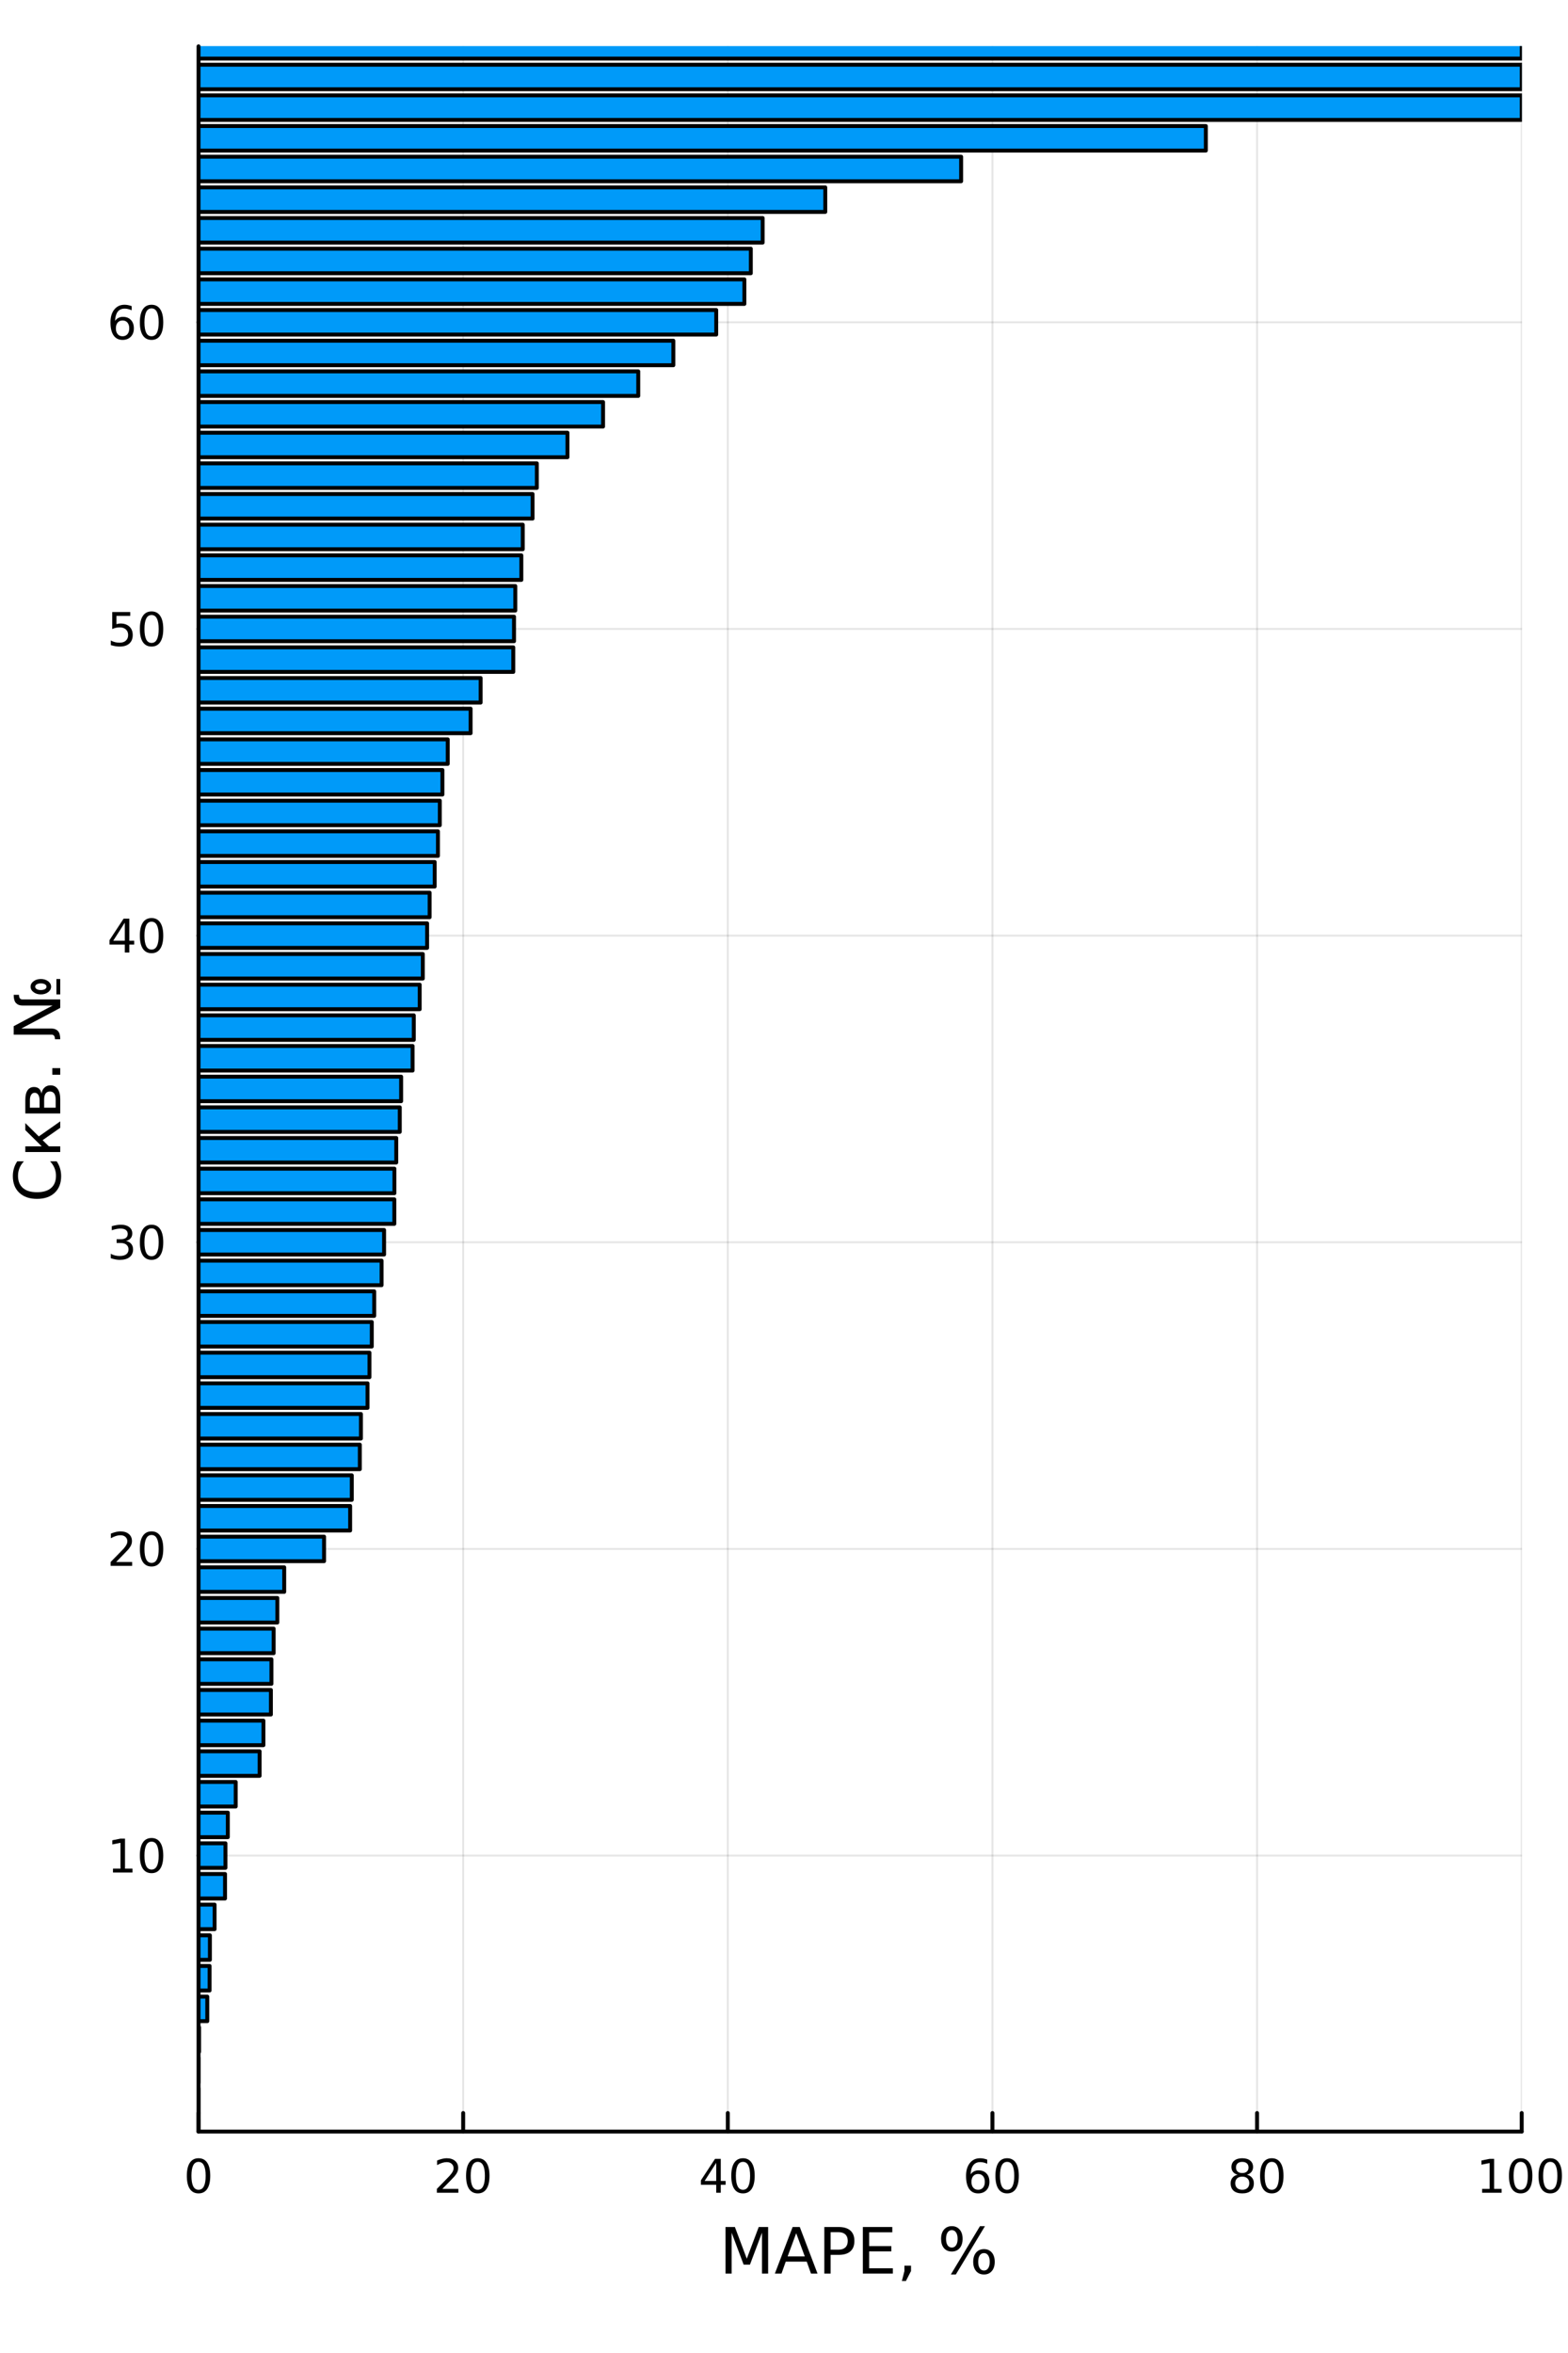 <?xml version="1.0" encoding="utf-8"?>
<svg xmlns="http://www.w3.org/2000/svg" xmlns:xlink="http://www.w3.org/1999/xlink" width="400" height="600" viewBox="0 0 1600 2400">
<rect x="0" y="0" width="1600" height="2400" fill="#333333" stroke="none"/>
<defs>
  <clipPath id="clip490">
    <rect x="0" y="0" width="1600" height="2400"/>
  </clipPath>
</defs>
<path clip-path="url(#clip490)" d="M0 2400 L1600 2400 L1600 0 L0 0  Z" fill="#ffffff" fill-rule="evenodd" fill-opacity="1"/>
<defs>
  <clipPath id="clip491">
    <rect x="480" y="240" width="1600" height="1681"/>
  </clipPath>
</defs>
<path clip-path="url(#clip490)" d="M202.594 2174.14 L1552.76 2174.14 L1552.76 47.244 L202.594 47.244  Z" fill="#ffffff" fill-rule="evenodd" fill-opacity="1"/>
<defs>
  <clipPath id="clip492">
    <rect x="202" y="47" width="1351" height="2128"/>
  </clipPath>
</defs>
<polyline clip-path="url(#clip492)" style="stroke:#000000; stroke-linecap:round; stroke-linejoin:round; stroke-width:2; stroke-opacity:0.1; fill:none" points="202.594,2174.14 202.594,47.244 "/>
<polyline clip-path="url(#clip492)" style="stroke:#000000; stroke-linecap:round; stroke-linejoin:round; stroke-width:2; stroke-opacity:0.1; fill:none" points="472.626,2174.14 472.626,47.244 "/>
<polyline clip-path="url(#clip492)" style="stroke:#000000; stroke-linecap:round; stroke-linejoin:round; stroke-width:2; stroke-opacity:0.1; fill:none" points="742.659,2174.14 742.659,47.244 "/>
<polyline clip-path="url(#clip492)" style="stroke:#000000; stroke-linecap:round; stroke-linejoin:round; stroke-width:2; stroke-opacity:0.1; fill:none" points="1012.69,2174.14 1012.69,47.244 "/>
<polyline clip-path="url(#clip492)" style="stroke:#000000; stroke-linecap:round; stroke-linejoin:round; stroke-width:2; stroke-opacity:0.1; fill:none" points="1282.72,2174.14 1282.72,47.244 "/>
<polyline clip-path="url(#clip492)" style="stroke:#000000; stroke-linecap:round; stroke-linejoin:round; stroke-width:2; stroke-opacity:0.1; fill:none" points="1552.76,2174.14 1552.76,47.244 "/>
<polyline clip-path="url(#clip490)" style="stroke:#000000; stroke-linecap:round; stroke-linejoin:round; stroke-width:4; stroke-opacity:1; fill:none" points="202.594,2174.14 1552.76,2174.14 "/>
<polyline clip-path="url(#clip490)" style="stroke:#000000; stroke-linecap:round; stroke-linejoin:round; stroke-width:4; stroke-opacity:1; fill:none" points="202.594,2174.14 202.594,2155.24 "/>
<polyline clip-path="url(#clip490)" style="stroke:#000000; stroke-linecap:round; stroke-linejoin:round; stroke-width:4; stroke-opacity:1; fill:none" points="472.626,2174.14 472.626,2155.24 "/>
<polyline clip-path="url(#clip490)" style="stroke:#000000; stroke-linecap:round; stroke-linejoin:round; stroke-width:4; stroke-opacity:1; fill:none" points="742.659,2174.14 742.659,2155.24 "/>
<polyline clip-path="url(#clip490)" style="stroke:#000000; stroke-linecap:round; stroke-linejoin:round; stroke-width:4; stroke-opacity:1; fill:none" points="1012.69,2174.14 1012.69,2155.24 "/>
<polyline clip-path="url(#clip490)" style="stroke:#000000; stroke-linecap:round; stroke-linejoin:round; stroke-width:4; stroke-opacity:1; fill:none" points="1282.72,2174.14 1282.72,2155.24 "/>
<polyline clip-path="url(#clip490)" style="stroke:#000000; stroke-linecap:round; stroke-linejoin:round; stroke-width:4; stroke-opacity:1; fill:none" points="1552.76,2174.14 1552.76,2155.24 "/>
<path clip-path="url(#clip490)" d="M202.594 2205.06 Q198.983 2205.06 197.154 2208.62 Q195.349 2212.16 195.349 2219.29 Q195.349 2226.4 197.154 2229.97 Q198.983 2233.51 202.594 2233.51 Q206.228 2233.51 208.034 2229.97 Q209.863 2226.4 209.863 2219.29 Q209.863 2212.16 208.034 2208.62 Q206.228 2205.06 202.594 2205.06 M202.594 2201.35 Q208.404 2201.35 211.46 2205.96 Q214.538 2210.54 214.538 2219.29 Q214.538 2228.02 211.46 2232.63 Q208.404 2237.21 202.594 2237.21 Q196.784 2237.21 193.705 2232.63 Q190.65 2228.02 190.65 2219.29 Q190.65 2210.54 193.705 2205.96 Q196.784 2201.35 202.594 2201.35 Z" fill="#000000" fill-rule="nonzero" fill-opacity="1" /><path clip-path="url(#clip490)" d="M451.4 2232.6 L467.719 2232.6 L467.719 2236.54 L445.775 2236.54 L445.775 2232.6 Q448.437 2229.85 453.02 2225.22 Q457.626 2220.57 458.807 2219.23 Q461.052 2216.7 461.932 2214.97 Q462.835 2213.21 462.835 2211.52 Q462.835 2208.76 460.89 2207.03 Q458.969 2205.29 455.867 2205.29 Q453.668 2205.29 451.214 2206.05 Q448.784 2206.82 446.006 2208.37 L446.006 2203.65 Q448.83 2202.51 451.284 2201.93 Q453.738 2201.35 455.775 2201.35 Q461.145 2201.35 464.339 2204.04 Q467.534 2206.73 467.534 2211.22 Q467.534 2213.35 466.724 2215.27 Q465.937 2217.16 463.83 2219.76 Q463.251 2220.43 460.15 2223.65 Q457.048 2226.84 451.4 2232.6 Z" fill="#000000" fill-rule="nonzero" fill-opacity="1" /><path clip-path="url(#clip490)" d="M487.534 2205.06 Q483.923 2205.06 482.094 2208.62 Q480.288 2212.16 480.288 2219.29 Q480.288 2226.4 482.094 2229.97 Q483.923 2233.51 487.534 2233.51 Q491.168 2233.51 492.974 2229.97 Q494.802 2226.4 494.802 2219.29 Q494.802 2212.16 492.974 2208.62 Q491.168 2205.06 487.534 2205.06 M487.534 2201.35 Q493.344 2201.35 496.399 2205.96 Q499.478 2210.54 499.478 2219.29 Q499.478 2228.02 496.399 2232.63 Q493.344 2237.21 487.534 2237.21 Q481.724 2237.21 478.645 2232.63 Q475.589 2228.02 475.589 2219.29 Q475.589 2210.54 478.645 2205.96 Q481.724 2201.35 487.534 2201.35 Z" fill="#000000" fill-rule="nonzero" fill-opacity="1" /><path clip-path="url(#clip490)" d="M730.83 2206.05 L719.025 2224.5 L730.83 2224.5 L730.83 2206.05 M729.603 2201.98 L735.483 2201.98 L735.483 2224.5 L740.413 2224.5 L740.413 2228.39 L735.483 2228.39 L735.483 2236.54 L730.83 2236.54 L730.83 2228.39 L715.228 2228.39 L715.228 2223.88 L729.603 2201.98 Z" fill="#000000" fill-rule="nonzero" fill-opacity="1" /><path clip-path="url(#clip490)" d="M758.145 2205.06 Q754.534 2205.06 752.705 2208.62 Q750.899 2212.16 750.899 2219.29 Q750.899 2226.4 752.705 2229.97 Q754.534 2233.51 758.145 2233.51 Q761.779 2233.51 763.585 2229.97 Q765.413 2226.4 765.413 2219.29 Q765.413 2212.16 763.585 2208.62 Q761.779 2205.06 758.145 2205.06 M758.145 2201.35 Q763.955 2201.35 767.011 2205.96 Q770.089 2210.54 770.089 2219.29 Q770.089 2228.02 767.011 2232.63 Q763.955 2237.21 758.145 2237.21 Q752.335 2237.21 749.256 2232.63 Q746.2 2228.02 746.2 2219.29 Q746.2 2210.54 749.256 2205.96 Q752.335 2201.35 758.145 2201.35 Z" fill="#000000" fill-rule="nonzero" fill-opacity="1" /><path clip-path="url(#clip490)" d="M998.096 2217.4 Q994.948 2217.4 993.096 2219.55 Q991.268 2221.7 991.268 2225.45 Q991.268 2229.18 993.096 2231.35 Q994.948 2233.51 998.096 2233.51 Q1001.24 2233.51 1003.07 2231.35 Q1004.92 2229.18 1004.92 2225.45 Q1004.92 2221.7 1003.07 2219.55 Q1001.24 2217.4 998.096 2217.4 M1007.38 2202.74 L1007.38 2207 Q1005.62 2206.17 1003.81 2205.73 Q1002.03 2205.29 1000.27 2205.29 Q995.643 2205.29 993.189 2208.41 Q990.758 2211.54 990.411 2217.86 Q991.777 2215.85 993.837 2214.78 Q995.897 2213.69 998.374 2213.69 Q1003.58 2213.69 1006.59 2216.86 Q1009.62 2220.01 1009.62 2225.45 Q1009.62 2230.78 1006.48 2233.99 Q1003.33 2237.21 998.096 2237.21 Q992.101 2237.21 988.93 2232.63 Q985.758 2228.02 985.758 2219.29 Q985.758 2211.1 989.647 2206.24 Q993.536 2201.35 1000.09 2201.35 Q1001.85 2201.35 1003.63 2201.7 Q1005.43 2202.05 1007.38 2202.74 Z" fill="#000000" fill-rule="nonzero" fill-opacity="1" /><path clip-path="url(#clip490)" d="M1027.68 2205.06 Q1024.07 2205.06 1022.24 2208.62 Q1020.43 2212.16 1020.43 2219.29 Q1020.43 2226.4 1022.24 2229.97 Q1024.07 2233.51 1027.68 2233.51 Q1031.31 2233.51 1033.12 2229.97 Q1034.95 2226.4 1034.95 2219.29 Q1034.95 2212.16 1033.12 2208.62 Q1031.31 2205.06 1027.68 2205.06 M1027.68 2201.35 Q1033.49 2201.35 1036.55 2205.96 Q1039.62 2210.54 1039.62 2219.29 Q1039.62 2228.02 1036.55 2232.63 Q1033.49 2237.21 1027.68 2237.21 Q1021.87 2237.21 1018.79 2232.63 Q1015.74 2228.02 1015.74 2219.29 Q1015.74 2210.54 1018.79 2205.96 Q1021.87 2201.35 1027.68 2201.35 Z" fill="#000000" fill-rule="nonzero" fill-opacity="1" /><path clip-path="url(#clip490)" d="M1267.6 2220.13 Q1264.26 2220.13 1262.34 2221.91 Q1260.44 2223.69 1260.44 2226.82 Q1260.44 2229.94 1262.34 2231.73 Q1264.26 2233.51 1267.6 2233.51 Q1270.93 2233.51 1272.85 2231.73 Q1274.77 2229.92 1274.77 2226.82 Q1274.77 2223.69 1272.85 2221.91 Q1270.95 2220.13 1267.6 2220.13 M1262.92 2218.14 Q1259.91 2217.4 1258.22 2215.34 Q1256.55 2213.28 1256.55 2210.31 Q1256.55 2206.17 1259.49 2203.76 Q1262.46 2201.35 1267.6 2201.35 Q1272.76 2201.35 1275.7 2203.76 Q1278.64 2206.17 1278.64 2210.31 Q1278.64 2213.28 1276.95 2215.34 Q1275.28 2217.4 1272.3 2218.14 Q1275.67 2218.92 1277.55 2221.22 Q1279.45 2223.51 1279.45 2226.82 Q1279.45 2231.84 1276.37 2234.53 Q1273.31 2237.21 1267.6 2237.21 Q1261.88 2237.21 1258.8 2234.53 Q1255.74 2231.84 1255.74 2226.82 Q1255.74 2223.51 1257.64 2221.22 Q1259.54 2218.92 1262.92 2218.14 M1261.21 2210.75 Q1261.21 2213.44 1262.87 2214.94 Q1264.56 2216.45 1267.6 2216.45 Q1270.61 2216.45 1272.3 2214.94 Q1274.01 2213.44 1274.01 2210.75 Q1274.01 2208.07 1272.3 2206.56 Q1270.61 2205.06 1267.6 2205.06 Q1264.56 2205.06 1262.87 2206.56 Q1261.21 2208.07 1261.21 2210.75 Z" fill="#000000" fill-rule="nonzero" fill-opacity="1" /><path clip-path="url(#clip490)" d="M1297.76 2205.06 Q1294.15 2205.06 1292.32 2208.62 Q1290.51 2212.16 1290.51 2219.29 Q1290.51 2226.4 1292.32 2229.97 Q1294.15 2233.51 1297.76 2233.51 Q1301.39 2233.51 1303.2 2229.97 Q1305.03 2226.4 1305.03 2219.29 Q1305.03 2212.16 1303.2 2208.62 Q1301.39 2205.06 1297.76 2205.06 M1297.76 2201.35 Q1303.57 2201.35 1306.62 2205.96 Q1309.7 2210.54 1309.7 2219.29 Q1309.7 2228.02 1306.62 2232.63 Q1303.57 2237.21 1297.76 2237.21 Q1291.95 2237.21 1288.87 2232.63 Q1285.81 2228.02 1285.81 2219.29 Q1285.81 2210.54 1288.87 2205.96 Q1291.95 2201.35 1297.76 2201.35 Z" fill="#000000" fill-rule="nonzero" fill-opacity="1" /><path clip-path="url(#clip490)" d="M1512.36 2232.6 L1520 2232.6 L1520 2206.24 L1511.69 2207.91 L1511.69 2203.65 L1519.96 2201.98 L1524.63 2201.98 L1524.63 2232.6 L1532.27 2232.6 L1532.27 2236.54 L1512.36 2236.54 L1512.36 2232.6 Z" fill="#000000" fill-rule="nonzero" fill-opacity="1" /><path clip-path="url(#clip490)" d="M1551.71 2205.06 Q1548.1 2205.06 1546.27 2208.62 Q1544.47 2212.16 1544.47 2219.29 Q1544.47 2226.4 1546.27 2229.97 Q1548.1 2233.51 1551.71 2233.51 Q1555.35 2233.51 1557.15 2229.97 Q1558.98 2226.4 1558.98 2219.29 Q1558.98 2212.16 1557.15 2208.62 Q1555.35 2205.06 1551.71 2205.06 M1551.71 2201.35 Q1557.52 2201.35 1560.58 2205.96 Q1563.66 2210.54 1563.66 2219.29 Q1563.66 2228.02 1560.58 2232.63 Q1557.52 2237.21 1551.71 2237.21 Q1545.9 2237.21 1542.83 2232.63 Q1539.77 2228.02 1539.77 2219.29 Q1539.77 2210.54 1542.83 2205.96 Q1545.9 2201.35 1551.71 2201.35 Z" fill="#000000" fill-rule="nonzero" fill-opacity="1" /><path clip-path="url(#clip490)" d="M1581.88 2205.06 Q1578.27 2205.06 1576.44 2208.62 Q1574.63 2212.16 1574.63 2219.29 Q1574.63 2226.4 1576.44 2229.97 Q1578.27 2233.51 1581.88 2233.51 Q1585.51 2233.51 1587.32 2229.97 Q1589.14 2226.4 1589.14 2219.29 Q1589.14 2212.16 1587.32 2208.62 Q1585.51 2205.06 1581.88 2205.06 M1581.88 2201.35 Q1587.69 2201.35 1590.74 2205.96 Q1593.82 2210.54 1593.82 2219.29 Q1593.82 2228.02 1590.74 2232.63 Q1587.69 2237.21 1581.88 2237.21 Q1576.07 2237.21 1572.99 2232.63 Q1569.93 2228.02 1569.93 2219.29 Q1569.93 2210.54 1572.99 2205.96 Q1576.07 2201.35 1581.88 2201.35 Z" fill="#000000" fill-rule="nonzero" fill-opacity="1" /><path clip-path="url(#clip490)" d="M740.319 2271.48 L749.899 2271.48 L762.026 2303.82 L774.216 2271.48 L783.797 2271.48 L783.797 2319 L777.526 2319 L777.526 2277.28 L765.273 2309.87 L758.811 2309.87 L746.557 2277.28 L746.557 2319 L740.319 2319 L740.319 2271.48 Z" fill="#000000" fill-rule="nonzero" fill-opacity="1" /><path clip-path="url(#clip490)" d="M812.442 2277.82 L803.721 2301.47 L821.195 2301.47 L812.442 2277.82 M808.814 2271.48 L816.103 2271.48 L834.213 2319 L827.529 2319 L823.2 2306.81 L801.78 2306.81 L797.451 2319 L790.672 2319 L808.814 2271.48 Z" fill="#000000" fill-rule="nonzero" fill-opacity="1" /><path clip-path="url(#clip490)" d="M847.581 2276.77 L847.581 2294.62 L855.666 2294.62 Q860.153 2294.62 862.604 2292.3 Q865.055 2289.98 865.055 2285.68 Q865.055 2281.41 862.604 2279.09 Q860.153 2276.77 855.666 2276.77 L847.581 2276.77 M841.152 2271.48 L855.666 2271.48 Q863.655 2271.48 867.729 2275.11 Q871.834 2278.71 871.834 2285.68 Q871.834 2292.71 867.729 2296.31 Q863.655 2299.91 855.666 2299.91 L847.581 2299.91 L847.581 2319 L841.152 2319 L841.152 2271.48 Z" fill="#000000" fill-rule="nonzero" fill-opacity="1" /><path clip-path="url(#clip490)" d="M880.46 2271.48 L910.506 2271.48 L910.506 2276.89 L886.889 2276.89 L886.889 2290.96 L909.519 2290.96 L909.519 2296.37 L886.889 2296.37 L886.889 2313.59 L911.079 2313.59 L911.079 2319 L880.46 2319 L880.46 2271.48 Z" fill="#000000" fill-rule="nonzero" fill-opacity="1" /><path clip-path="url(#clip490)" d="M922.887 2310.92 L929.603 2310.92 L929.603 2316.39 L924.383 2326.58 L920.277 2326.58 L922.887 2316.39 L922.887 2310.92 Z" fill="#000000" fill-rule="nonzero" fill-opacity="1" /><path clip-path="url(#clip490)" d="M1004.08 2298.09 Q1001.31 2298.09 999.721 2300.45 Q998.162 2302.8 998.162 2307 Q998.162 2311.14 999.721 2313.53 Q1001.31 2315.88 1004.08 2315.88 Q1006.79 2315.88 1008.35 2313.53 Q1009.94 2311.14 1009.94 2307 Q1009.94 2302.83 1008.35 2300.48 Q1006.79 2298.09 1004.08 2298.09 M1004.08 2294.05 Q1009.11 2294.05 1012.07 2297.55 Q1015.03 2301.05 1015.03 2307 Q1015.03 2312.96 1012.04 2316.46 Q1009.08 2319.93 1004.08 2319.93 Q998.989 2319.93 996.029 2316.46 Q993.069 2312.96 993.069 2307 Q993.069 2301.02 996.029 2297.55 Q999.021 2294.05 1004.08 2294.05 M971.235 2274.67 Q968.498 2274.67 966.906 2277.05 Q965.347 2279.41 965.347 2283.55 Q965.347 2287.75 966.906 2290.1 Q968.466 2292.46 971.235 2292.46 Q974.004 2292.46 975.564 2290.1 Q977.155 2287.75 977.155 2283.55 Q977.155 2279.44 975.564 2277.05 Q973.972 2274.67 971.235 2274.67 M999.976 2270.62 L1005.07 2270.62 L975.341 2319.93 L970.248 2319.93 L999.976 2270.62 M971.235 2270.62 Q976.264 2270.62 979.256 2274.13 Q982.248 2277.59 982.248 2283.55 Q982.248 2289.56 979.256 2293.03 Q976.296 2296.5 971.235 2296.5 Q966.174 2296.5 963.214 2293.03 Q960.286 2289.53 960.286 2283.55 Q960.286 2277.63 963.246 2274.13 Q966.206 2270.62 971.235 2270.62 Z" fill="#000000" fill-rule="nonzero" fill-opacity="1" /><polyline clip-path="url(#clip492)" style="stroke:#000000; stroke-linecap:round; stroke-linejoin:round; stroke-width:2; stroke-opacity:0.1; fill:none" points="202.594,1892.64 1552.76,1892.64 "/>
<polyline clip-path="url(#clip492)" style="stroke:#000000; stroke-linecap:round; stroke-linejoin:round; stroke-width:2; stroke-opacity:0.1; fill:none" points="202.594,1579.86 1552.76,1579.86 "/>
<polyline clip-path="url(#clip492)" style="stroke:#000000; stroke-linecap:round; stroke-linejoin:round; stroke-width:2; stroke-opacity:0.1; fill:none" points="202.594,1267.08 1552.76,1267.08 "/>
<polyline clip-path="url(#clip492)" style="stroke:#000000; stroke-linecap:round; stroke-linejoin:round; stroke-width:2; stroke-opacity:0.1; fill:none" points="202.594,954.303 1552.76,954.303 "/>
<polyline clip-path="url(#clip492)" style="stroke:#000000; stroke-linecap:round; stroke-linejoin:round; stroke-width:2; stroke-opacity:0.1; fill:none" points="202.594,641.524 1552.76,641.524 "/>
<polyline clip-path="url(#clip492)" style="stroke:#000000; stroke-linecap:round; stroke-linejoin:round; stroke-width:2; stroke-opacity:0.1; fill:none" points="202.594,328.745 1552.76,328.745 "/>
<polyline clip-path="url(#clip490)" style="stroke:#000000; stroke-linecap:round; stroke-linejoin:round; stroke-width:4; stroke-opacity:1; fill:none" points="202.594,2174.14 202.594,47.244 "/>
<polyline clip-path="url(#clip490)" style="stroke:#000000; stroke-linecap:round; stroke-linejoin:round; stroke-width:4; stroke-opacity:1; fill:none" points="202.594,1892.64 221.492,1892.64 "/>
<polyline clip-path="url(#clip490)" style="stroke:#000000; stroke-linecap:round; stroke-linejoin:round; stroke-width:4; stroke-opacity:1; fill:none" points="202.594,1579.86 221.492,1579.86 "/>
<polyline clip-path="url(#clip490)" style="stroke:#000000; stroke-linecap:round; stroke-linejoin:round; stroke-width:4; stroke-opacity:1; fill:none" points="202.594,1267.08 221.492,1267.08 "/>
<polyline clip-path="url(#clip490)" style="stroke:#000000; stroke-linecap:round; stroke-linejoin:round; stroke-width:4; stroke-opacity:1; fill:none" points="202.594,954.303 221.492,954.303 "/>
<polyline clip-path="url(#clip490)" style="stroke:#000000; stroke-linecap:round; stroke-linejoin:round; stroke-width:4; stroke-opacity:1; fill:none" points="202.594,641.524 221.492,641.524 "/>
<polyline clip-path="url(#clip490)" style="stroke:#000000; stroke-linecap:round; stroke-linejoin:round; stroke-width:4; stroke-opacity:1; fill:none" points="202.594,328.745 221.492,328.745 "/>
<path clip-path="url(#clip490)" d="M115.298 1905.98 L122.937 1905.98 L122.937 1879.62 L114.627 1881.28 L114.627 1877.03 L122.891 1875.36 L127.566 1875.36 L127.566 1905.98 L135.205 1905.98 L135.205 1909.92 L115.298 1909.92 L115.298 1905.98 Z" fill="#000000" fill-rule="nonzero" fill-opacity="1" /><path clip-path="url(#clip490)" d="M154.65 1878.44 Q151.039 1878.44 149.21 1882 Q147.404 1885.54 147.404 1892.67 Q147.404 1899.78 149.21 1903.34 Q151.039 1906.89 154.65 1906.89 Q158.284 1906.89 160.089 1903.34 Q161.918 1899.78 161.918 1892.67 Q161.918 1885.54 160.089 1882 Q158.284 1878.44 154.65 1878.44 M154.65 1874.73 Q160.46 1874.73 163.515 1879.34 Q166.594 1883.92 166.594 1892.67 Q166.594 1901.4 163.515 1906.01 Q160.46 1910.59 154.65 1910.59 Q148.84 1910.59 145.761 1906.01 Q142.705 1901.4 142.705 1892.67 Q142.705 1883.92 145.761 1879.34 Q148.84 1874.73 154.65 1874.73 Z" fill="#000000" fill-rule="nonzero" fill-opacity="1" /><path clip-path="url(#clip490)" d="M118.516 1593.2 L134.835 1593.2 L134.835 1597.14 L112.891 1597.14 L112.891 1593.2 Q115.553 1590.45 120.136 1585.82 Q124.742 1581.17 125.923 1579.83 Q128.168 1577.3 129.048 1575.57 Q129.951 1573.81 129.951 1572.12 Q129.951 1569.36 128.006 1567.63 Q126.085 1565.89 122.983 1565.89 Q120.784 1565.89 118.33 1566.65 Q115.9 1567.42 113.122 1568.97 L113.122 1564.25 Q115.946 1563.11 118.4 1562.53 Q120.854 1561.96 122.891 1561.96 Q128.261 1561.96 131.455 1564.64 Q134.65 1567.33 134.65 1571.82 Q134.65 1573.95 133.84 1575.87 Q133.053 1577.77 130.946 1580.36 Q130.367 1581.03 127.266 1584.25 Q124.164 1587.44 118.516 1593.2 Z" fill="#000000" fill-rule="nonzero" fill-opacity="1" /><path clip-path="url(#clip490)" d="M154.65 1565.66 Q151.039 1565.66 149.21 1569.22 Q147.404 1572.77 147.404 1579.89 Q147.404 1587 149.21 1590.57 Q151.039 1594.11 154.65 1594.11 Q158.284 1594.11 160.089 1590.57 Q161.918 1587 161.918 1579.89 Q161.918 1572.77 160.089 1569.22 Q158.284 1565.66 154.65 1565.66 M154.65 1561.96 Q160.46 1561.96 163.515 1566.56 Q166.594 1571.14 166.594 1579.89 Q166.594 1588.62 163.515 1593.23 Q160.46 1597.81 154.65 1597.81 Q148.84 1597.81 145.761 1593.23 Q142.705 1588.62 142.705 1579.89 Q142.705 1571.14 145.761 1566.56 Q148.84 1561.96 154.65 1561.96 Z" fill="#000000" fill-rule="nonzero" fill-opacity="1" /><path clip-path="url(#clip490)" d="M128.654 1265.73 Q132.011 1266.44 133.886 1268.71 Q135.784 1270.98 135.784 1274.32 Q135.784 1279.43 132.266 1282.23 Q128.747 1285.03 122.266 1285.03 Q120.09 1285.03 117.775 1284.59 Q115.483 1284.18 113.03 1283.32 L113.03 1278.81 Q114.974 1279.94 117.289 1280.52 Q119.604 1281.1 122.127 1281.1 Q126.525 1281.1 128.816 1279.36 Q131.131 1277.63 131.131 1274.32 Q131.131 1271.26 128.978 1269.55 Q126.849 1267.81 123.029 1267.81 L119.002 1267.81 L119.002 1263.97 L123.215 1263.97 Q126.664 1263.97 128.492 1262.6 Q130.321 1261.21 130.321 1258.62 Q130.321 1255.96 128.423 1254.55 Q126.548 1253.11 123.029 1253.11 Q121.108 1253.11 118.909 1253.53 Q116.71 1253.94 114.071 1254.82 L114.071 1250.66 Q116.733 1249.92 119.048 1249.55 Q121.386 1249.18 123.446 1249.18 Q128.77 1249.18 131.872 1251.61 Q134.974 1254.01 134.974 1258.13 Q134.974 1261.01 133.33 1263 Q131.687 1264.96 128.654 1265.73 Z" fill="#000000" fill-rule="nonzero" fill-opacity="1" /><path clip-path="url(#clip490)" d="M154.65 1252.88 Q151.039 1252.88 149.21 1256.44 Q147.404 1259.99 147.404 1267.12 Q147.404 1274.22 149.21 1277.79 Q151.039 1281.33 154.65 1281.33 Q158.284 1281.33 160.089 1277.79 Q161.918 1274.22 161.918 1267.12 Q161.918 1259.99 160.089 1256.44 Q158.284 1252.88 154.65 1252.88 M154.65 1249.18 Q160.46 1249.18 163.515 1253.78 Q166.594 1258.37 166.594 1267.12 Q166.594 1275.84 163.515 1280.45 Q160.46 1285.03 154.65 1285.03 Q148.84 1285.03 145.761 1280.45 Q142.705 1275.84 142.705 1267.12 Q142.705 1258.37 145.761 1253.78 Q148.84 1249.18 154.65 1249.18 Z" fill="#000000" fill-rule="nonzero" fill-opacity="1" /><path clip-path="url(#clip490)" d="M127.335 941.097 L115.529 959.546 L127.335 959.546 L127.335 941.097 M126.108 937.023 L131.988 937.023 L131.988 959.546 L136.918 959.546 L136.918 963.434 L131.988 963.434 L131.988 971.583 L127.335 971.583 L127.335 963.434 L111.733 963.434 L111.733 958.921 L126.108 937.023 Z" fill="#000000" fill-rule="nonzero" fill-opacity="1" /><path clip-path="url(#clip490)" d="M154.65 940.101 Q151.039 940.101 149.21 943.666 Q147.404 947.208 147.404 954.337 Q147.404 961.444 149.21 965.009 Q151.039 968.55 154.65 968.55 Q158.284 968.55 160.089 965.009 Q161.918 961.444 161.918 954.337 Q161.918 947.208 160.089 943.666 Q158.284 940.101 154.65 940.101 M154.65 936.398 Q160.46 936.398 163.515 941.004 Q166.594 945.587 166.594 954.337 Q166.594 963.064 163.515 967.671 Q160.46 972.254 154.65 972.254 Q148.84 972.254 145.761 967.671 Q142.705 963.064 142.705 954.337 Q142.705 945.587 145.761 941.004 Q148.84 936.398 154.65 936.398 Z" fill="#000000" fill-rule="nonzero" fill-opacity="1" /><path clip-path="url(#clip490)" d="M114.534 624.244 L132.891 624.244 L132.891 628.179 L118.817 628.179 L118.817 636.651 Q119.835 636.304 120.854 636.142 Q121.872 635.957 122.891 635.957 Q128.678 635.957 132.057 639.128 Q135.437 642.299 135.437 647.716 Q135.437 653.295 131.965 656.396 Q128.492 659.475 122.173 659.475 Q119.997 659.475 117.729 659.105 Q115.483 658.734 113.076 657.994 L113.076 653.295 Q115.159 654.429 117.381 654.984 Q119.604 655.54 122.08 655.54 Q126.085 655.54 128.423 653.433 Q130.761 651.327 130.761 647.716 Q130.761 644.105 128.423 641.998 Q126.085 639.892 122.08 639.892 Q120.205 639.892 118.33 640.309 Q116.479 640.725 114.534 641.605 L114.534 624.244 Z" fill="#000000" fill-rule="nonzero" fill-opacity="1" /><path clip-path="url(#clip490)" d="M154.65 627.322 Q151.039 627.322 149.21 630.887 Q147.404 634.429 147.404 641.559 Q147.404 648.665 149.21 652.23 Q151.039 655.771 154.65 655.771 Q158.284 655.771 160.089 652.23 Q161.918 648.665 161.918 641.559 Q161.918 634.429 160.089 630.887 Q158.284 627.322 154.65 627.322 M154.65 623.619 Q160.46 623.619 163.515 628.225 Q166.594 632.809 166.594 641.559 Q166.594 650.285 163.515 654.892 Q160.46 659.475 154.65 659.475 Q148.84 659.475 145.761 654.892 Q142.705 650.285 142.705 641.559 Q142.705 632.809 145.761 628.225 Q148.84 623.619 154.65 623.619 Z" fill="#000000" fill-rule="nonzero" fill-opacity="1" /><path clip-path="url(#clip490)" d="M125.066 326.882 Q121.918 326.882 120.067 329.034 Q118.238 331.187 118.238 334.937 Q118.238 338.664 120.067 340.84 Q121.918 342.993 125.066 342.993 Q128.215 342.993 130.043 340.84 Q131.895 338.664 131.895 334.937 Q131.895 331.187 130.043 329.034 Q128.215 326.882 125.066 326.882 M134.349 312.229 L134.349 316.488 Q132.59 315.655 130.784 315.215 Q129.002 314.775 127.242 314.775 Q122.613 314.775 120.159 317.9 Q117.729 321.025 117.381 327.345 Q118.747 325.331 120.807 324.266 Q122.867 323.178 125.344 323.178 Q130.553 323.178 133.562 326.349 Q136.594 329.497 136.594 334.937 Q136.594 340.261 133.446 343.479 Q130.298 346.696 125.066 346.696 Q119.071 346.696 115.9 342.113 Q112.729 337.507 112.729 328.78 Q112.729 320.585 116.617 315.724 Q120.506 310.84 127.057 310.84 Q128.816 310.84 130.599 311.187 Q132.404 311.534 134.349 312.229 Z" fill="#000000" fill-rule="nonzero" fill-opacity="1" /><path clip-path="url(#clip490)" d="M154.65 314.544 Q151.039 314.544 149.21 318.108 Q147.404 321.65 147.404 328.78 Q147.404 335.886 149.21 339.451 Q151.039 342.993 154.65 342.993 Q158.284 342.993 160.089 339.451 Q161.918 335.886 161.918 328.78 Q161.918 321.65 160.089 318.108 Q158.284 314.544 154.65 314.544 M154.65 310.84 Q160.46 310.84 163.515 315.446 Q166.594 320.03 166.594 328.78 Q166.594 337.507 163.515 342.113 Q160.46 346.696 154.65 346.696 Q148.84 346.696 145.761 342.113 Q142.705 337.507 142.705 328.78 Q142.705 320.03 145.761 315.446 Q148.84 310.84 154.65 310.84 Z" fill="#000000" fill-rule="nonzero" fill-opacity="1" /><path clip-path="url(#clip490)" d="M17.617 1184.5 L24.397 1184.5 Q21.373 1187.75 19.877 1191.44 Q18.381 1195.1 18.381 1199.24 Q18.381 1207.39 23.378 1211.72 Q28.344 1216.04 37.765 1216.04 Q47.154 1216.04 52.151 1211.72 Q57.117 1207.39 57.117 1199.24 Q57.117 1195.1 55.621 1191.44 Q54.125 1187.75 51.101 1184.5 L57.817 1184.5 Q60.109 1187.88 61.254 1191.66 Q62.4 1195.42 62.4 1199.62 Q62.4 1210.41 55.812 1216.62 Q49.191 1222.82 37.765 1222.82 Q26.307 1222.82 19.718 1216.62 Q13.098 1210.41 13.098 1199.62 Q13.098 1195.36 14.244 1191.6 Q15.358 1187.81 17.617 1184.5 Z" fill="#000000" fill-rule="nonzero" fill-opacity="1" /><path clip-path="url(#clip490)" d="M25.829 1175.05 L25.829 1169.22 L42.571 1169.22 L25.829 1152.71 L25.829 1145.51 L39.611 1159.13 L61.477 1143.76 L61.477 1150.32 L43.494 1162.95 L49.86 1169.22 L61.477 1169.22 L61.477 1175.05 L25.829 1175.05 Z" fill="#000000" fill-rule="nonzero" fill-opacity="1" /><path clip-path="url(#clip490)" d="M45.054 1129.82 L56.798 1129.82 L56.798 1121.48 Q56.798 1117.47 55.303 1115.37 Q53.775 1113.27 50.91 1113.27 Q48.046 1113.27 46.55 1115.37 Q45.054 1117.47 45.054 1121.48 L45.054 1129.82 M30.508 1129.82 L40.375 1129.82 L40.375 1122.12 Q40.375 1118.81 39.07 1116.71 Q37.733 1114.61 35.378 1114.61 Q33.023 1114.61 31.781 1116.71 Q30.508 1118.81 30.508 1122.12 L30.508 1129.82 M25.829 1135.68 L25.829 1121.74 Q25.829 1115.47 28.121 1112.09 Q30.413 1108.72 34.646 1108.72 Q37.924 1108.72 39.866 1110.44 Q41.775 1112.16 42.253 1115.53 Q43.017 1111.49 45.436 1109.26 Q47.855 1107.03 51.483 1107.03 Q56.257 1107.03 58.867 1110.72 Q61.477 1114.38 61.477 1121.2 L61.477 1135.68 L25.829 1135.68 Z" fill="#000000" fill-rule="nonzero" fill-opacity="1" /><path clip-path="url(#clip490)" d="M53.393 1096.21 L53.393 1089.49 L61.477 1089.49 L61.477 1096.21 L53.393 1096.21 Z" fill="#000000" fill-rule="nonzero" fill-opacity="1" /><path clip-path="url(#clip490)" d="M61.477 1060.02 L56.066 1060.02 Q56.066 1055.34 52.661 1055.34 L13.957 1055.34 L13.957 1046.68 L53.711 1025.61 L22.774 1025.61 Q18.7 1025.61 16.344 1023.13 Q13.957 1020.62 13.957 1014.7 L19.368 1014.7 Q19.368 1019.38 22.774 1019.38 L61.477 1019.38 L61.477 1028.03 L21.723 1049.1 L52.661 1049.1 Q56.735 1049.1 59.122 1051.62 Q61.477 1054.1 61.477 1060.02 M41.68 1014.28 Q37.288 1014.28 34.264 1011.99 Q31.208 1009.7 31.208 1006.42 Q31.208 1003.14 34.264 1000.85 Q37.288 998.56 41.68 998.56 Q46.072 998.56 49.128 1000.85 Q52.151 1003.14 52.151 1006.42 Q52.151 1009.7 49.128 1011.99 Q46.072 1014.28 41.68 1014.28 M41.68 1009.83 Q44.163 1009.83 45.818 1008.94 Q47.441 1008.01 47.441 1006.42 Q47.441 1004.83 45.818 1003.94 Q44.163 1003.02 41.68 1003.02 Q39.197 1003.02 37.574 1003.94 Q35.919 1004.83 35.919 1006.42 Q35.919 1008.01 37.574 1008.94 Q39.197 1009.83 41.68 1009.83 M61.477 1014.28 L57.562 1014.28 L57.562 998.56 L61.477 998.56 L61.477 1014.28 Z" fill="#000000" fill-rule="nonzero" fill-opacity="1" /><path clip-path="url(#clip492)" d="M202.594 2186.65 L202.594 2186.65 L202.594 2161.63 L202.594 2161.63 L202.594 2186.65 L202.594 2186.65  Z" fill="#009af9" fill-rule="evenodd" fill-opacity="1"/>
<polyline clip-path="url(#clip492)" style="stroke:#000000; stroke-linecap:round; stroke-linejoin:round; stroke-width:4; stroke-opacity:1; fill:none" points="202.594,2186.65 202.594,2186.65 202.594,2161.63 202.594,2161.63 202.594,2186.65 "/>
<path clip-path="url(#clip492)" d="M202.596 2155.37 L202.594 2155.37 L202.594 2130.35 L202.596 2130.35 L202.596 2155.37 L202.596 2155.37  Z" fill="#009af9" fill-rule="evenodd" fill-opacity="1"/>
<polyline clip-path="url(#clip492)" style="stroke:#000000; stroke-linecap:round; stroke-linejoin:round; stroke-width:4; stroke-opacity:1; fill:none" points="202.596,2155.37 202.594,2155.37 202.594,2130.35 202.596,2130.35 202.596,2155.37 "/>
<path clip-path="url(#clip492)" d="M202.598 2124.1 L202.594 2124.1 L202.594 2099.07 L202.598 2099.07 L202.598 2124.1 L202.598 2124.1  Z" fill="#009af9" fill-rule="evenodd" fill-opacity="1"/>
<polyline clip-path="url(#clip492)" style="stroke:#000000; stroke-linecap:round; stroke-linejoin:round; stroke-width:4; stroke-opacity:1; fill:none" points="202.598,2124.1 202.594,2124.1 202.594,2099.07 202.598,2099.07 202.598,2124.1 "/>
<path clip-path="url(#clip492)" d="M203.161 2092.82 L202.594 2092.82 L202.594 2067.8 L203.161 2067.8 L203.161 2092.82 L203.161 2092.82  Z" fill="#009af9" fill-rule="evenodd" fill-opacity="1"/>
<polyline clip-path="url(#clip492)" style="stroke:#000000; stroke-linecap:round; stroke-linejoin:round; stroke-width:4; stroke-opacity:1; fill:none" points="203.161,2092.82 202.594,2092.82 202.594,2067.8 203.161,2067.8 203.161,2092.82 "/>
<path clip-path="url(#clip492)" d="M211.518 2061.54 L202.594 2061.54 L202.594 2036.52 L211.518 2036.52 L211.518 2061.54 L211.518 2061.54  Z" fill="#009af9" fill-rule="evenodd" fill-opacity="1"/>
<polyline clip-path="url(#clip492)" style="stroke:#000000; stroke-linecap:round; stroke-linejoin:round; stroke-width:4; stroke-opacity:1; fill:none" points="211.518,2061.54 202.594,2061.54 202.594,2036.52 211.518,2036.52 211.518,2061.54 "/>
<path clip-path="url(#clip492)" d="M213.876 2030.26 L202.594 2030.26 L202.594 2005.24 L213.876 2005.24 L213.876 2030.26 L213.876 2030.26  Z" fill="#009af9" fill-rule="evenodd" fill-opacity="1"/>
<polyline clip-path="url(#clip492)" style="stroke:#000000; stroke-linecap:round; stroke-linejoin:round; stroke-width:4; stroke-opacity:1; fill:none" points="213.876,2030.26 202.594,2030.26 202.594,2005.24 213.876,2005.24 213.876,2030.26 "/>
<path clip-path="url(#clip492)" d="M214.181 1998.98 L202.594 1998.98 L202.594 1973.96 L214.181 1973.96 L214.181 1998.98 L214.181 1998.98  Z" fill="#009af9" fill-rule="evenodd" fill-opacity="1"/>
<polyline clip-path="url(#clip492)" style="stroke:#000000; stroke-linecap:round; stroke-linejoin:round; stroke-width:4; stroke-opacity:1; fill:none" points="214.181,1998.98 202.594,1998.98 202.594,1973.96 214.181,1973.96 214.181,1998.98 "/>
<path clip-path="url(#clip492)" d="M218.968 1967.71 L202.594 1967.71 L202.594 1942.68 L218.968 1942.68 L218.968 1967.71 L218.968 1967.71  Z" fill="#009af9" fill-rule="evenodd" fill-opacity="1"/>
<polyline clip-path="url(#clip492)" style="stroke:#000000; stroke-linecap:round; stroke-linejoin:round; stroke-width:4; stroke-opacity:1; fill:none" points="218.968,1967.71 202.594,1967.71 202.594,1942.68 218.968,1942.68 218.968,1967.71 "/>
<path clip-path="url(#clip492)" d="M229.629 1936.43 L202.594 1936.43 L202.594 1911.41 L229.629 1911.41 L229.629 1936.43 L229.629 1936.43  Z" fill="#009af9" fill-rule="evenodd" fill-opacity="1"/>
<polyline clip-path="url(#clip492)" style="stroke:#000000; stroke-linecap:round; stroke-linejoin:round; stroke-width:4; stroke-opacity:1; fill:none" points="229.629,1936.43 202.594,1936.43 202.594,1911.41 229.629,1911.41 229.629,1936.43 "/>
<path clip-path="url(#clip492)" d="M230.049 1905.15 L202.594 1905.15 L202.594 1880.13 L230.049 1880.13 L230.049 1905.15 L230.049 1905.15  Z" fill="#009af9" fill-rule="evenodd" fill-opacity="1"/>
<polyline clip-path="url(#clip492)" style="stroke:#000000; stroke-linecap:round; stroke-linejoin:round; stroke-width:4; stroke-opacity:1; fill:none" points="230.049,1905.15 202.594,1905.15 202.594,1880.13 230.049,1880.13 230.049,1905.15 "/>
<path clip-path="url(#clip492)" d="M232.472 1873.87 L202.594 1873.87 L202.594 1848.85 L232.472 1848.85 L232.472 1873.87 L232.472 1873.87  Z" fill="#009af9" fill-rule="evenodd" fill-opacity="1"/>
<polyline clip-path="url(#clip492)" style="stroke:#000000; stroke-linecap:round; stroke-linejoin:round; stroke-width:4; stroke-opacity:1; fill:none" points="232.472,1873.87 202.594,1873.87 202.594,1848.85 232.472,1848.85 232.472,1873.87 "/>
<path clip-path="url(#clip492)" d="M240.517 1842.59 L202.594 1842.59 L202.594 1817.57 L240.517 1817.57 L240.517 1842.59 L240.517 1842.59  Z" fill="#009af9" fill-rule="evenodd" fill-opacity="1"/>
<polyline clip-path="url(#clip492)" style="stroke:#000000; stroke-linecap:round; stroke-linejoin:round; stroke-width:4; stroke-opacity:1; fill:none" points="240.517,1842.59 202.594,1842.59 202.594,1817.57 240.517,1817.57 240.517,1842.59 "/>
<path clip-path="url(#clip492)" d="M264.9 1811.32 L202.594 1811.32 L202.594 1786.29 L264.9 1786.29 L264.9 1811.32 L264.9 1811.32  Z" fill="#009af9" fill-rule="evenodd" fill-opacity="1"/>
<polyline clip-path="url(#clip492)" style="stroke:#000000; stroke-linecap:round; stroke-linejoin:round; stroke-width:4; stroke-opacity:1; fill:none" points="264.9,1811.32 202.594,1811.32 202.594,1786.29 264.9,1786.29 264.9,1811.32 "/>
<path clip-path="url(#clip492)" d="M268.798 1780.04 L202.594 1780.04 L202.594 1755.02 L268.798 1755.02 L268.798 1780.04 L268.798 1780.04  Z" fill="#009af9" fill-rule="evenodd" fill-opacity="1"/>
<polyline clip-path="url(#clip492)" style="stroke:#000000; stroke-linecap:round; stroke-linejoin:round; stroke-width:4; stroke-opacity:1; fill:none" points="268.798,1780.04 202.594,1780.04 202.594,1755.02 268.798,1755.02 268.798,1780.04 "/>
<path clip-path="url(#clip492)" d="M276.424 1748.76 L202.594 1748.76 L202.594 1723.74 L276.424 1723.74 L276.424 1748.76 L276.424 1748.76  Z" fill="#009af9" fill-rule="evenodd" fill-opacity="1"/>
<polyline clip-path="url(#clip492)" style="stroke:#000000; stroke-linecap:round; stroke-linejoin:round; stroke-width:4; stroke-opacity:1; fill:none" points="276.424,1748.76 202.594,1748.76 202.594,1723.74 276.424,1723.74 276.424,1748.76 "/>
<path clip-path="url(#clip492)" d="M276.964 1717.48 L202.594 1717.48 L202.594 1692.46 L276.964 1692.46 L276.964 1717.48 L276.964 1717.48  Z" fill="#009af9" fill-rule="evenodd" fill-opacity="1"/>
<polyline clip-path="url(#clip492)" style="stroke:#000000; stroke-linecap:round; stroke-linejoin:round; stroke-width:4; stroke-opacity:1; fill:none" points="276.964,1717.48 202.594,1717.48 202.594,1692.46 276.964,1692.46 276.964,1717.48 "/>
<path clip-path="url(#clip492)" d="M279.242 1686.2 L202.594 1686.2 L202.594 1661.18 L279.242 1661.18 L279.242 1686.2 L279.242 1686.2  Z" fill="#009af9" fill-rule="evenodd" fill-opacity="1"/>
<polyline clip-path="url(#clip492)" style="stroke:#000000; stroke-linecap:round; stroke-linejoin:round; stroke-width:4; stroke-opacity:1; fill:none" points="279.242,1686.2 202.594,1686.2 202.594,1661.18 279.242,1661.18 279.242,1686.2 "/>
<path clip-path="url(#clip492)" d="M283.001 1654.93 L202.594 1654.93 L202.594 1629.9 L283.001 1629.9 L283.001 1654.93 L283.001 1654.93  Z" fill="#009af9" fill-rule="evenodd" fill-opacity="1"/>
<polyline clip-path="url(#clip492)" style="stroke:#000000; stroke-linecap:round; stroke-linejoin:round; stroke-width:4; stroke-opacity:1; fill:none" points="283.001,1654.93 202.594,1654.93 202.594,1629.9 283.001,1629.9 283.001,1654.93 "/>
<path clip-path="url(#clip492)" d="M290.015 1623.65 L202.594 1623.65 L202.594 1598.63 L290.015 1598.63 L290.015 1623.65 L290.015 1623.65  Z" fill="#009af9" fill-rule="evenodd" fill-opacity="1"/>
<polyline clip-path="url(#clip492)" style="stroke:#000000; stroke-linecap:round; stroke-linejoin:round; stroke-width:4; stroke-opacity:1; fill:none" points="290.015,1623.65 202.594,1623.65 202.594,1598.63 290.015,1598.63 290.015,1623.65 "/>
<path clip-path="url(#clip492)" d="M330.677 1592.37 L202.594 1592.37 L202.594 1567.35 L330.677 1567.35 L330.677 1592.37 L330.677 1592.37  Z" fill="#009af9" fill-rule="evenodd" fill-opacity="1"/>
<polyline clip-path="url(#clip492)" style="stroke:#000000; stroke-linecap:round; stroke-linejoin:round; stroke-width:4; stroke-opacity:1; fill:none" points="330.677,1592.37 202.594,1592.37 202.594,1567.35 330.677,1567.35 330.677,1592.37 "/>
<path clip-path="url(#clip492)" d="M357.293 1561.09 L202.594 1561.09 L202.594 1536.07 L357.293 1536.07 L357.293 1561.09 L357.293 1561.09  Z" fill="#009af9" fill-rule="evenodd" fill-opacity="1"/>
<polyline clip-path="url(#clip492)" style="stroke:#000000; stroke-linecap:round; stroke-linejoin:round; stroke-width:4; stroke-opacity:1; fill:none" points="357.293,1561.09 202.594,1561.09 202.594,1536.07 357.293,1536.07 357.293,1561.09 "/>
<path clip-path="url(#clip492)" d="M358.939 1529.82 L202.594 1529.82 L202.594 1504.79 L358.939 1504.79 L358.939 1529.82 L358.939 1529.82  Z" fill="#009af9" fill-rule="evenodd" fill-opacity="1"/>
<polyline clip-path="url(#clip492)" style="stroke:#000000; stroke-linecap:round; stroke-linejoin:round; stroke-width:4; stroke-opacity:1; fill:none" points="358.939,1529.82 202.594,1529.82 202.594,1504.79 358.939,1504.79 358.939,1529.82 "/>
<path clip-path="url(#clip492)" d="M367.166 1498.54 L202.594 1498.54 L202.594 1473.52 L367.166 1473.52 L367.166 1498.54 L367.166 1498.54  Z" fill="#009af9" fill-rule="evenodd" fill-opacity="1"/>
<polyline clip-path="url(#clip492)" style="stroke:#000000; stroke-linecap:round; stroke-linejoin:round; stroke-width:4; stroke-opacity:1; fill:none" points="367.166,1498.54 202.594,1498.54 202.594,1473.52 367.166,1473.52 367.166,1498.54 "/>
<path clip-path="url(#clip492)" d="M368.294 1467.26 L202.594 1467.26 L202.594 1442.24 L368.294 1442.24 L368.294 1467.26 L368.294 1467.26  Z" fill="#009af9" fill-rule="evenodd" fill-opacity="1"/>
<polyline clip-path="url(#clip492)" style="stroke:#000000; stroke-linecap:round; stroke-linejoin:round; stroke-width:4; stroke-opacity:1; fill:none" points="368.294,1467.26 202.594,1467.26 202.594,1442.24 368.294,1442.24 368.294,1467.26 "/>
<path clip-path="url(#clip492)" d="M375.026 1435.98 L202.594 1435.98 L202.594 1410.96 L375.026 1410.96 L375.026 1435.98 L375.026 1435.98  Z" fill="#009af9" fill-rule="evenodd" fill-opacity="1"/>
<polyline clip-path="url(#clip492)" style="stroke:#000000; stroke-linecap:round; stroke-linejoin:round; stroke-width:4; stroke-opacity:1; fill:none" points="375.026,1435.98 202.594,1435.98 202.594,1410.96 375.026,1410.96 375.026,1435.98 "/>
<path clip-path="url(#clip492)" d="M377.011 1404.7 L202.594 1404.7 L202.594 1379.68 L377.011 1379.68 L377.011 1404.7 L377.011 1404.7  Z" fill="#009af9" fill-rule="evenodd" fill-opacity="1"/>
<polyline clip-path="url(#clip492)" style="stroke:#000000; stroke-linecap:round; stroke-linejoin:round; stroke-width:4; stroke-opacity:1; fill:none" points="377.011,1404.7 202.594,1404.7 202.594,1379.68 377.011,1379.68 377.011,1404.7 "/>
<path clip-path="url(#clip492)" d="M379.361 1373.43 L202.594 1373.43 L202.594 1348.4 L379.361 1348.4 L379.361 1373.43 L379.361 1373.43  Z" fill="#009af9" fill-rule="evenodd" fill-opacity="1"/>
<polyline clip-path="url(#clip492)" style="stroke:#000000; stroke-linecap:round; stroke-linejoin:round; stroke-width:4; stroke-opacity:1; fill:none" points="379.361,1373.43 202.594,1373.43 202.594,1348.4 379.361,1348.4 379.361,1373.43 "/>
<path clip-path="url(#clip492)" d="M381.842 1342.15 L202.594 1342.15 L202.594 1317.13 L381.842 1317.13 L381.842 1342.15 L381.842 1342.15  Z" fill="#009af9" fill-rule="evenodd" fill-opacity="1"/>
<polyline clip-path="url(#clip492)" style="stroke:#000000; stroke-linecap:round; stroke-linejoin:round; stroke-width:4; stroke-opacity:1; fill:none" points="381.842,1342.15 202.594,1342.15 202.594,1317.13 381.842,1317.13 381.842,1342.15 "/>
<path clip-path="url(#clip492)" d="M389.371 1310.87 L202.594 1310.87 L202.594 1285.85 L389.371 1285.85 L389.371 1310.87 L389.371 1310.87  Z" fill="#009af9" fill-rule="evenodd" fill-opacity="1"/>
<polyline clip-path="url(#clip492)" style="stroke:#000000; stroke-linecap:round; stroke-linejoin:round; stroke-width:4; stroke-opacity:1; fill:none" points="389.371,1310.87 202.594,1310.87 202.594,1285.85 389.371,1285.85 389.371,1310.87 "/>
<path clip-path="url(#clip492)" d="M391.925 1279.59 L202.594 1279.59 L202.594 1254.57 L391.925 1254.57 L391.925 1279.59 L391.925 1279.59  Z" fill="#009af9" fill-rule="evenodd" fill-opacity="1"/>
<polyline clip-path="url(#clip492)" style="stroke:#000000; stroke-linecap:round; stroke-linejoin:round; stroke-width:4; stroke-opacity:1; fill:none" points="391.925,1279.59 202.594,1279.59 202.594,1254.57 391.925,1254.57 391.925,1279.59 "/>
<path clip-path="url(#clip492)" d="M402.371 1248.31 L202.594 1248.31 L202.594 1223.29 L402.371 1223.29 L402.371 1248.31 L402.371 1248.31  Z" fill="#009af9" fill-rule="evenodd" fill-opacity="1"/>
<polyline clip-path="url(#clip492)" style="stroke:#000000; stroke-linecap:round; stroke-linejoin:round; stroke-width:4; stroke-opacity:1; fill:none" points="402.371,1248.31 202.594,1248.31 202.594,1223.29 402.371,1223.29 402.371,1248.31 "/>
<path clip-path="url(#clip492)" d="M402.46 1217.04 L202.594 1217.04 L202.594 1192.01 L402.46 1192.01 L402.46 1217.04 L402.46 1217.04  Z" fill="#009af9" fill-rule="evenodd" fill-opacity="1"/>
<polyline clip-path="url(#clip492)" style="stroke:#000000; stroke-linecap:round; stroke-linejoin:round; stroke-width:4; stroke-opacity:1; fill:none" points="402.46,1217.04 202.594,1217.04 202.594,1192.01 402.46,1192.01 402.46,1217.04 "/>
<path clip-path="url(#clip492)" d="M404.341 1185.76 L202.594 1185.76 L202.594 1160.74 L404.341 1160.74 L404.341 1185.76 L404.341 1185.76  Z" fill="#009af9" fill-rule="evenodd" fill-opacity="1"/>
<polyline clip-path="url(#clip492)" style="stroke:#000000; stroke-linecap:round; stroke-linejoin:round; stroke-width:4; stroke-opacity:1; fill:none" points="404.341,1185.76 202.594,1185.76 202.594,1160.74 404.341,1160.74 404.341,1185.76 "/>
<path clip-path="url(#clip492)" d="M407.931 1154.48 L202.594 1154.48 L202.594 1129.46 L407.931 1129.46 L407.931 1154.48 L407.931 1154.48  Z" fill="#009af9" fill-rule="evenodd" fill-opacity="1"/>
<polyline clip-path="url(#clip492)" style="stroke:#000000; stroke-linecap:round; stroke-linejoin:round; stroke-width:4; stroke-opacity:1; fill:none" points="407.931,1154.48 202.594,1154.48 202.594,1129.46 407.931,1129.46 407.931,1154.48 "/>
<path clip-path="url(#clip492)" d="M409.322 1123.2 L202.594 1123.2 L202.594 1098.18 L409.322 1098.18 L409.322 1123.2 L409.322 1123.2  Z" fill="#009af9" fill-rule="evenodd" fill-opacity="1"/>
<polyline clip-path="url(#clip492)" style="stroke:#000000; stroke-linecap:round; stroke-linejoin:round; stroke-width:4; stroke-opacity:1; fill:none" points="409.322,1123.2 202.594,1123.2 202.594,1098.18 409.322,1098.18 409.322,1123.2 "/>
<path clip-path="url(#clip492)" d="M421.007 1091.93 L202.594 1091.93 L202.594 1066.9 L421.007 1066.9 L421.007 1091.93 L421.007 1091.93  Z" fill="#009af9" fill-rule="evenodd" fill-opacity="1"/>
<polyline clip-path="url(#clip492)" style="stroke:#000000; stroke-linecap:round; stroke-linejoin:round; stroke-width:4; stroke-opacity:1; fill:none" points="421.007,1091.93 202.594,1091.93 202.594,1066.9 421.007,1066.9 421.007,1091.93 "/>
<path clip-path="url(#clip492)" d="M422.23 1060.65 L202.594 1060.65 L202.594 1035.63 L422.23 1035.63 L422.23 1060.65 L422.23 1060.65  Z" fill="#009af9" fill-rule="evenodd" fill-opacity="1"/>
<polyline clip-path="url(#clip492)" style="stroke:#000000; stroke-linecap:round; stroke-linejoin:round; stroke-width:4; stroke-opacity:1; fill:none" points="422.23,1060.65 202.594,1060.65 202.594,1035.63 422.23,1035.63 422.23,1060.65 "/>
<path clip-path="url(#clip492)" d="M428.252 1029.37 L202.594 1029.37 L202.594 1004.35 L428.252 1004.35 L428.252 1029.37 L428.252 1029.37  Z" fill="#009af9" fill-rule="evenodd" fill-opacity="1"/>
<polyline clip-path="url(#clip492)" style="stroke:#000000; stroke-linecap:round; stroke-linejoin:round; stroke-width:4; stroke-opacity:1; fill:none" points="428.252,1029.37 202.594,1029.37 202.594,1004.35 428.252,1004.35 428.252,1029.37 "/>
<path clip-path="url(#clip492)" d="M431.445 998.092 L202.594 998.092 L202.594 973.069 L431.445 973.069 L431.445 998.092 L431.445 998.092  Z" fill="#009af9" fill-rule="evenodd" fill-opacity="1"/>
<polyline clip-path="url(#clip492)" style="stroke:#000000; stroke-linecap:round; stroke-linejoin:round; stroke-width:4; stroke-opacity:1; fill:none" points="431.445,998.092 202.594,998.092 202.594,973.069 431.445,973.069 431.445,998.092 "/>
<path clip-path="url(#clip492)" d="M435.828 966.814 L202.594 966.814 L202.594 941.791 L435.828 941.791 L435.828 966.814 L435.828 966.814  Z" fill="#009af9" fill-rule="evenodd" fill-opacity="1"/>
<polyline clip-path="url(#clip492)" style="stroke:#000000; stroke-linecap:round; stroke-linejoin:round; stroke-width:4; stroke-opacity:1; fill:none" points="435.828,966.814 202.594,966.814 202.594,941.791 435.828,941.791 435.828,966.814 "/>
<path clip-path="url(#clip492)" d="M438.398 935.536 L202.594 935.536 L202.594 910.514 L438.398 910.514 L438.398 935.536 L438.398 935.536  Z" fill="#009af9" fill-rule="evenodd" fill-opacity="1"/>
<polyline clip-path="url(#clip492)" style="stroke:#000000; stroke-linecap:round; stroke-linejoin:round; stroke-width:4; stroke-opacity:1; fill:none" points="438.398,935.536 202.594,935.536 202.594,910.514 438.398,910.514 438.398,935.536 "/>
<path clip-path="url(#clip492)" d="M443.558 904.258 L202.594 904.258 L202.594 879.236 L443.558 879.236 L443.558 904.258 L443.558 904.258  Z" fill="#009af9" fill-rule="evenodd" fill-opacity="1"/>
<polyline clip-path="url(#clip492)" style="stroke:#000000; stroke-linecap:round; stroke-linejoin:round; stroke-width:4; stroke-opacity:1; fill:none" points="443.558,904.258 202.594,904.258 202.594,879.236 443.558,879.236 443.558,904.258 "/>
<path clip-path="url(#clip492)" d="M446.887 872.98 L202.594 872.98 L202.594 847.958 L446.887 847.958 L446.887 872.98 L446.887 872.98  Z" fill="#009af9" fill-rule="evenodd" fill-opacity="1"/>
<polyline clip-path="url(#clip492)" style="stroke:#000000; stroke-linecap:round; stroke-linejoin:round; stroke-width:4; stroke-opacity:1; fill:none" points="446.887,872.98 202.594,872.98 202.594,847.958 446.887,847.958 446.887,872.98 "/>
<path clip-path="url(#clip492)" d="M448.789 841.702 L202.594 841.702 L202.594 816.68 L448.789 816.68 L448.789 841.702 L448.789 841.702  Z" fill="#009af9" fill-rule="evenodd" fill-opacity="1"/>
<polyline clip-path="url(#clip492)" style="stroke:#000000; stroke-linecap:round; stroke-linejoin:round; stroke-width:4; stroke-opacity:1; fill:none" points="448.789,841.702 202.594,841.702 202.594,816.68 448.789,816.68 448.789,841.702 "/>
<path clip-path="url(#clip492)" d="M451.448 810.424 L202.594 810.424 L202.594 785.402 L451.448 785.402 L451.448 810.424 L451.448 810.424  Z" fill="#009af9" fill-rule="evenodd" fill-opacity="1"/>
<polyline clip-path="url(#clip492)" style="stroke:#000000; stroke-linecap:round; stroke-linejoin:round; stroke-width:4; stroke-opacity:1; fill:none" points="451.448,810.424 202.594,810.424 202.594,785.402 451.448,785.402 451.448,810.424 "/>
<path clip-path="url(#clip492)" d="M456.853 779.146 L202.594 779.146 L202.594 754.124 L456.853 754.124 L456.853 779.146 L456.853 779.146  Z" fill="#009af9" fill-rule="evenodd" fill-opacity="1"/>
<polyline clip-path="url(#clip492)" style="stroke:#000000; stroke-linecap:round; stroke-linejoin:round; stroke-width:4; stroke-opacity:1; fill:none" points="456.853,779.146 202.594,779.146 202.594,754.124 456.853,754.124 456.853,779.146 "/>
<path clip-path="url(#clip492)" d="M480.209 747.869 L202.594 747.869 L202.594 722.846 L480.209 722.846 L480.209 747.869 L480.209 747.869  Z" fill="#009af9" fill-rule="evenodd" fill-opacity="1"/>
<polyline clip-path="url(#clip492)" style="stroke:#000000; stroke-linecap:round; stroke-linejoin:round; stroke-width:4; stroke-opacity:1; fill:none" points="480.209,747.869 202.594,747.869 202.594,722.846 480.209,722.846 480.209,747.869 "/>
<path clip-path="url(#clip492)" d="M490.453 716.591 L202.594 716.591 L202.594 691.568 L490.453 691.568 L490.453 716.591 L490.453 716.591  Z" fill="#009af9" fill-rule="evenodd" fill-opacity="1"/>
<polyline clip-path="url(#clip492)" style="stroke:#000000; stroke-linecap:round; stroke-linejoin:round; stroke-width:4; stroke-opacity:1; fill:none" points="490.453,716.591 202.594,716.591 202.594,691.568 490.453,691.568 490.453,716.591 "/>
<path clip-path="url(#clip492)" d="M523.762 685.313 L202.594 685.313 L202.594 660.291 L523.762 660.291 L523.762 685.313 L523.762 685.313  Z" fill="#009af9" fill-rule="evenodd" fill-opacity="1"/>
<polyline clip-path="url(#clip492)" style="stroke:#000000; stroke-linecap:round; stroke-linejoin:round; stroke-width:4; stroke-opacity:1; fill:none" points="523.762,685.313 202.594,685.313 202.594,660.291 523.762,660.291 523.762,685.313 "/>
<path clip-path="url(#clip492)" d="M524.515 654.035 L202.594 654.035 L202.594 629.013 L524.515 629.013 L524.515 654.035 L524.515 654.035  Z" fill="#009af9" fill-rule="evenodd" fill-opacity="1"/>
<polyline clip-path="url(#clip492)" style="stroke:#000000; stroke-linecap:round; stroke-linejoin:round; stroke-width:4; stroke-opacity:1; fill:none" points="524.515,654.035 202.594,654.035 202.594,629.013 524.515,629.013 524.515,654.035 "/>
<path clip-path="url(#clip492)" d="M525.799 622.757 L202.594 622.757 L202.594 597.735 L525.799 597.735 L525.799 622.757 L525.799 622.757  Z" fill="#009af9" fill-rule="evenodd" fill-opacity="1"/>
<polyline clip-path="url(#clip492)" style="stroke:#000000; stroke-linecap:round; stroke-linejoin:round; stroke-width:4; stroke-opacity:1; fill:none" points="525.799,622.757 202.594,622.757 202.594,597.735 525.799,597.735 525.799,622.757 "/>
<path clip-path="url(#clip492)" d="M531.986 591.479 L202.594 591.479 L202.594 566.457 L531.986 566.457 L531.986 591.479 L531.986 591.479  Z" fill="#009af9" fill-rule="evenodd" fill-opacity="1"/>
<polyline clip-path="url(#clip492)" style="stroke:#000000; stroke-linecap:round; stroke-linejoin:round; stroke-width:4; stroke-opacity:1; fill:none" points="531.986,591.479 202.594,591.479 202.594,566.457 531.986,566.457 531.986,591.479 "/>
<path clip-path="url(#clip492)" d="M533.424 560.201 L202.594 560.201 L202.594 535.179 L533.424 535.179 L533.424 560.201 L533.424 560.201  Z" fill="#009af9" fill-rule="evenodd" fill-opacity="1"/>
<polyline clip-path="url(#clip492)" style="stroke:#000000; stroke-linecap:round; stroke-linejoin:round; stroke-width:4; stroke-opacity:1; fill:none" points="533.424,560.201 202.594,560.201 202.594,535.179 533.424,535.179 533.424,560.201 "/>
<path clip-path="url(#clip492)" d="M543.429 528.923 L202.594 528.923 L202.594 503.901 L543.429 503.901 L543.429 528.923 L543.429 528.923  Z" fill="#009af9" fill-rule="evenodd" fill-opacity="1"/>
<polyline clip-path="url(#clip492)" style="stroke:#000000; stroke-linecap:round; stroke-linejoin:round; stroke-width:4; stroke-opacity:1; fill:none" points="543.429,528.923 202.594,528.923 202.594,503.901 543.429,503.901 543.429,528.923 "/>
<path clip-path="url(#clip492)" d="M547.795 497.646 L202.594 497.646 L202.594 472.623 L547.795 472.623 L547.795 497.646 L547.795 497.646  Z" fill="#009af9" fill-rule="evenodd" fill-opacity="1"/>
<polyline clip-path="url(#clip492)" style="stroke:#000000; stroke-linecap:round; stroke-linejoin:round; stroke-width:4; stroke-opacity:1; fill:none" points="547.795,497.646 202.594,497.646 202.594,472.623 547.795,472.623 547.795,497.646 "/>
<path clip-path="url(#clip492)" d="M579.038 466.368 L202.594 466.368 L202.594 441.345 L579.038 441.345 L579.038 466.368 L579.038 466.368  Z" fill="#009af9" fill-rule="evenodd" fill-opacity="1"/>
<polyline clip-path="url(#clip492)" style="stroke:#000000; stroke-linecap:round; stroke-linejoin:round; stroke-width:4; stroke-opacity:1; fill:none" points="579.038,466.368 202.594,466.368 202.594,441.345 579.038,441.345 579.038,466.368 "/>
<path clip-path="url(#clip492)" d="M615.362 435.09 L202.594 435.09 L202.594 410.067 L615.362 410.067 L615.362 435.09 L615.362 435.09  Z" fill="#009af9" fill-rule="evenodd" fill-opacity="1"/>
<polyline clip-path="url(#clip492)" style="stroke:#000000; stroke-linecap:round; stroke-linejoin:round; stroke-width:4; stroke-opacity:1; fill:none" points="615.362,435.09 202.594,435.09 202.594,410.067 615.362,410.067 615.362,435.09 "/>
<path clip-path="url(#clip492)" d="M651.28 403.812 L202.594 403.812 L202.594 378.79 L651.28 378.79 L651.28 403.812 L651.28 403.812  Z" fill="#009af9" fill-rule="evenodd" fill-opacity="1"/>
<polyline clip-path="url(#clip492)" style="stroke:#000000; stroke-linecap:round; stroke-linejoin:round; stroke-width:4; stroke-opacity:1; fill:none" points="651.28,403.812 202.594,403.812 202.594,378.79 651.28,378.79 651.28,403.812 "/>
<path clip-path="url(#clip492)" d="M687.079 372.534 L202.594 372.534 L202.594 347.512 L687.079 347.512 L687.079 372.534 L687.079 372.534  Z" fill="#009af9" fill-rule="evenodd" fill-opacity="1"/>
<polyline clip-path="url(#clip492)" style="stroke:#000000; stroke-linecap:round; stroke-linejoin:round; stroke-width:4; stroke-opacity:1; fill:none" points="687.079,372.534 202.594,372.534 202.594,347.512 687.079,347.512 687.079,372.534 "/>
<path clip-path="url(#clip492)" d="M730.843 341.256 L202.594 341.256 L202.594 316.234 L730.843 316.234 L730.843 341.256 L730.843 341.256  Z" fill="#009af9" fill-rule="evenodd" fill-opacity="1"/>
<polyline clip-path="url(#clip492)" style="stroke:#000000; stroke-linecap:round; stroke-linejoin:round; stroke-width:4; stroke-opacity:1; fill:none" points="730.843,341.256 202.594,341.256 202.594,316.234 730.843,316.234 730.843,341.256 "/>
<path clip-path="url(#clip492)" d="M759.565 309.978 L202.594 309.978 L202.594 284.956 L759.565 284.956 L759.565 309.978 L759.565 309.978  Z" fill="#009af9" fill-rule="evenodd" fill-opacity="1"/>
<polyline clip-path="url(#clip492)" style="stroke:#000000; stroke-linecap:round; stroke-linejoin:round; stroke-width:4; stroke-opacity:1; fill:none" points="759.565,309.978 202.594,309.978 202.594,284.956 759.565,284.956 759.565,309.978 "/>
<path clip-path="url(#clip492)" d="M766.13 278.7 L202.594 278.7 L202.594 253.678 L766.13 253.678 L766.13 278.7 L766.13 278.7  Z" fill="#009af9" fill-rule="evenodd" fill-opacity="1"/>
<polyline clip-path="url(#clip492)" style="stroke:#000000; stroke-linecap:round; stroke-linejoin:round; stroke-width:4; stroke-opacity:1; fill:none" points="766.13,278.7 202.594,278.7 202.594,253.678 766.13,253.678 766.13,278.7 "/>
<path clip-path="url(#clip492)" d="M778.236 247.423 L202.594 247.423 L202.594 222.4 L778.236 222.4 L778.236 247.423 L778.236 247.423  Z" fill="#009af9" fill-rule="evenodd" fill-opacity="1"/>
<polyline clip-path="url(#clip492)" style="stroke:#000000; stroke-linecap:round; stroke-linejoin:round; stroke-width:4; stroke-opacity:1; fill:none" points="778.236,247.423 202.594,247.423 202.594,222.4 778.236,222.4 778.236,247.423 "/>
<path clip-path="url(#clip492)" d="M842.116 216.145 L202.594 216.145 L202.594 191.122 L842.116 191.122 L842.116 216.145 L842.116 216.145  Z" fill="#009af9" fill-rule="evenodd" fill-opacity="1"/>
<polyline clip-path="url(#clip492)" style="stroke:#000000; stroke-linecap:round; stroke-linejoin:round; stroke-width:4; stroke-opacity:1; fill:none" points="842.116,216.145 202.594,216.145 202.594,191.122 842.116,191.122 842.116,216.145 "/>
<path clip-path="url(#clip492)" d="M980.752 184.867 L202.594 184.867 L202.594 159.844 L980.752 159.844 L980.752 184.867 L980.752 184.867  Z" fill="#009af9" fill-rule="evenodd" fill-opacity="1"/>
<polyline clip-path="url(#clip492)" style="stroke:#000000; stroke-linecap:round; stroke-linejoin:round; stroke-width:4; stroke-opacity:1; fill:none" points="980.752,184.867 202.594,184.867 202.594,159.844 980.752,159.844 980.752,184.867 "/>
<path clip-path="url(#clip492)" d="M1230.45 153.589 L202.594 153.589 L202.594 128.567 L1230.45 128.567 L1230.45 153.589 L1230.45 153.589  Z" fill="#009af9" fill-rule="evenodd" fill-opacity="1"/>
<polyline clip-path="url(#clip492)" style="stroke:#000000; stroke-linecap:round; stroke-linejoin:round; stroke-width:4; stroke-opacity:1; fill:none" points="1230.45,153.589 202.594,153.589 202.594,128.567 1230.45,128.567 1230.45,153.589 "/>
<path clip-path="url(#clip492)" d="M1552.76 122.311 L202.594 122.311 L202.594 97.289 L1552.76 97.289 L1552.76 122.311 L1552.76 122.311  Z" fill="#009af9" fill-rule="evenodd" fill-opacity="1"/>
<polyline clip-path="url(#clip492)" style="stroke:#000000; stroke-linecap:round; stroke-linejoin:round; stroke-width:4; stroke-opacity:1; fill:none" points="1552.76,122.311 202.594,122.311 202.594,97.289 1552.76,97.289 1552.76,122.311 "/>
<path clip-path="url(#clip492)" d="M1552.76 91.033 L202.594 91.033 L202.594 66.011 L1552.76 66.011 L1552.76 91.033 L1552.76 91.033  Z" fill="#009af9" fill-rule="evenodd" fill-opacity="1"/>
<polyline clip-path="url(#clip492)" style="stroke:#000000; stroke-linecap:round; stroke-linejoin:round; stroke-width:4; stroke-opacity:1; fill:none" points="1552.76,91.033 202.594,91.033 202.594,66.011 1552.76,66.011 1552.76,91.033 "/>
<path clip-path="url(#clip492)" d="M1552.76 59.755 L202.594 59.755 L202.594 34.733 L1552.76 34.733 L1552.76 59.755 L1552.76 59.755  Z" fill="#009af9" fill-rule="evenodd" fill-opacity="1"/>
<polyline clip-path="url(#clip492)" style="stroke:#000000; stroke-linecap:round; stroke-linejoin:round; stroke-width:4; stroke-opacity:1; fill:none" points="1552.76,59.755 202.594,59.755 202.594,34.733 1552.76,34.733 1552.76,59.755 "/>
<circle clip-path="url(#clip492)" style="fill:#009af9; stroke:none; fill-opacity:0" cx="310.607" cy="2167.49" r="2"/>
<circle clip-path="url(#clip492)" style="fill:#009af9; stroke:none; fill-opacity:0" cx="324.109" cy="2142.79" r="2"/>
<circle clip-path="url(#clip492)" style="fill:#009af9; stroke:none; fill-opacity:0" cx="337.61" cy="2141.82" r="2"/>
<circle clip-path="url(#clip492)" style="fill:#009af9; stroke:none; fill-opacity:0" cx="351.112" cy="2136.2" r="2"/>
<circle clip-path="url(#clip492)" style="fill:#009af9; stroke:none; fill-opacity:0" cx="364.613" cy="2117.57" r="2"/>
<circle clip-path="url(#clip492)" style="fill:#009af9; stroke:none; fill-opacity:0" cx="378.115" cy="2061.08" r="2"/>
<circle clip-path="url(#clip492)" style="fill:#009af9; stroke:none; fill-opacity:0" cx="391.617" cy="2052.05" r="2"/>
<circle clip-path="url(#clip492)" style="fill:#009af9; stroke:none; fill-opacity:0" cx="405.118" cy="2034.38" r="2"/>
<circle clip-path="url(#clip492)" style="fill:#009af9; stroke:none; fill-opacity:0" cx="418.62" cy="2033.13" r="2"/>
<circle clip-path="url(#clip492)" style="fill:#009af9; stroke:none; fill-opacity:0" cx="432.122" cy="2027.86" r="2"/>
<circle clip-path="url(#clip492)" style="fill:#009af9; stroke:none; fill-opacity:0" cx="445.623" cy="2019.15" r="2"/>
<circle clip-path="url(#clip492)" style="fill:#009af9; stroke:none; fill-opacity:0" cx="459.125" cy="2002.9" r="2"/>
<circle clip-path="url(#clip492)" style="fill:#009af9; stroke:none; fill-opacity:0" cx="472.626" cy="1908.7" r="2"/>
<circle clip-path="url(#clip492)" style="fill:#009af9; stroke:none; fill-opacity:0" cx="486.128" cy="1847.04" r="2"/>
<circle clip-path="url(#clip492)" style="fill:#009af9; stroke:none; fill-opacity:0" cx="499.63" cy="1843.23" r="2"/>
<circle clip-path="url(#clip492)" style="fill:#009af9; stroke:none; fill-opacity:0" cx="513.131" cy="1824.17" r="2"/>
<circle clip-path="url(#clip492)" style="fill:#009af9; stroke:none; fill-opacity:0" cx="526.633" cy="1821.56" r="2"/>
<circle clip-path="url(#clip492)" style="fill:#009af9; stroke:none; fill-opacity:0" cx="540.135" cy="1805.96" r="2"/>
<circle clip-path="url(#clip492)" style="fill:#009af9; stroke:none; fill-opacity:0" cx="553.636" cy="1801.36" r="2"/>
<circle clip-path="url(#clip492)" style="fill:#009af9; stroke:none; fill-opacity:0" cx="567.138" cy="1795.92" r="2"/>
<circle clip-path="url(#clip492)" style="fill:#009af9; stroke:none; fill-opacity:0" cx="580.639" cy="1790.17" r="2"/>
<circle clip-path="url(#clip492)" style="fill:#009af9; stroke:none; fill-opacity:0" cx="594.141" cy="1772.73" r="2"/>
<circle clip-path="url(#clip492)" style="fill:#009af9; stroke:none; fill-opacity:0" cx="607.643" cy="1766.81" r="2"/>
<circle clip-path="url(#clip492)" style="fill:#009af9; stroke:none; fill-opacity:0" cx="621.144" cy="1742.61" r="2"/>
<circle clip-path="url(#clip492)" style="fill:#009af9; stroke:none; fill-opacity:0" cx="634.646" cy="1742.41" r="2"/>
<circle clip-path="url(#clip492)" style="fill:#009af9; stroke:none; fill-opacity:0" cx="648.147" cy="1738.05" r="2"/>
<circle clip-path="url(#clip492)" style="fill:#009af9; stroke:none; fill-opacity:0" cx="661.649" cy="1729.73" r="2"/>
<circle clip-path="url(#clip492)" style="fill:#009af9; stroke:none; fill-opacity:0" cx="675.151" cy="1726.51" r="2"/>
<circle clip-path="url(#clip492)" style="fill:#009af9; stroke:none; fill-opacity:0" cx="688.652" cy="1699.44" r="2"/>
<circle clip-path="url(#clip492)" style="fill:#009af9; stroke:none; fill-opacity:0" cx="702.154" cy="1696.61" r="2"/>
<circle clip-path="url(#clip492)" style="fill:#009af9; stroke:none; fill-opacity:0" cx="715.656" cy="1682.66" r="2"/>
<circle clip-path="url(#clip492)" style="fill:#009af9; stroke:none; fill-opacity:0" cx="729.157" cy="1675.26" r="2"/>
<circle clip-path="url(#clip492)" style="fill:#009af9; stroke:none; fill-opacity:0" cx="742.659" cy="1665.11" r="2"/>
<circle clip-path="url(#clip492)" style="fill:#009af9; stroke:none; fill-opacity:0" cx="756.16" cy="1659.15" r="2"/>
<circle clip-path="url(#clip492)" style="fill:#009af9; stroke:none; fill-opacity:0" cx="769.662" cy="1647.2" r="2"/>
<circle clip-path="url(#clip492)" style="fill:#009af9; stroke:none; fill-opacity:0" cx="783.164" cy="1639.49" r="2"/>
<circle clip-path="url(#clip492)" style="fill:#009af9; stroke:none; fill-opacity:0" cx="796.665" cy="1635.08" r="2"/>
<circle clip-path="url(#clip492)" style="fill:#009af9; stroke:none; fill-opacity:0" cx="810.167" cy="1628.92" r="2"/>
<circle clip-path="url(#clip492)" style="fill:#009af9; stroke:none; fill-opacity:0" cx="823.668" cy="1616.4" r="2"/>
<circle clip-path="url(#clip492)" style="fill:#009af9; stroke:none; fill-opacity:0" cx="837.17" cy="1562.3" r="2"/>
<circle clip-path="url(#clip492)" style="fill:#009af9; stroke:none; fill-opacity:0" cx="850.672" cy="1538.56" r="2"/>
<circle clip-path="url(#clip492)" style="fill:#009af9; stroke:none; fill-opacity:0" cx="864.173" cy="1461.4" r="2"/>
<circle clip-path="url(#clip492)" style="fill:#009af9; stroke:none; fill-opacity:0" cx="877.675" cy="1459.65" r="2"/>
<circle clip-path="url(#clip492)" style="fill:#009af9; stroke:none; fill-opacity:0" cx="891.177" cy="1456.68" r="2"/>
<circle clip-path="url(#clip492)" style="fill:#009af9; stroke:none; fill-opacity:0" cx="904.678" cy="1442.35" r="2"/>
<circle clip-path="url(#clip492)" style="fill:#009af9; stroke:none; fill-opacity:0" cx="918.18" cy="1439.02" r="2"/>
<circle clip-path="url(#clip492)" style="fill:#009af9; stroke:none; fill-opacity:0" cx="931.681" cy="1415.84" r="2"/>
<circle clip-path="url(#clip492)" style="fill:#009af9; stroke:none; fill-opacity:0" cx="945.183" cy="1405.73" r="2"/>
<circle clip-path="url(#clip492)" style="fill:#009af9; stroke:none; fill-opacity:0" cx="958.685" cy="1333.35" r="2"/>
<circle clip-path="url(#clip492)" style="fill:#009af9; stroke:none; fill-opacity:0" cx="972.186" cy="1249.2" r="2"/>
<circle clip-path="url(#clip492)" style="fill:#009af9; stroke:none; fill-opacity:0" cx="985.688" cy="1165.99" r="2"/>
<circle clip-path="url(#clip492)" style="fill:#009af9; stroke:none; fill-opacity:0" cx="999.19" cy="1083.06" r="2"/>
<circle clip-path="url(#clip492)" style="fill:#009af9; stroke:none; fill-opacity:0" cx="1012.69" cy="981.674" r="2"/>
<circle clip-path="url(#clip492)" style="fill:#009af9; stroke:none; fill-opacity:0" cx="1026.19" cy="915.138" r="2"/>
<circle clip-path="url(#clip492)" style="fill:#009af9; stroke:none; fill-opacity:0" cx="1039.69" cy="899.928" r="2"/>
<circle clip-path="url(#clip492)" style="fill:#009af9; stroke:none; fill-opacity:0" cx="1053.2" cy="871.884" r="2"/>
<circle clip-path="url(#clip492)" style="fill:#009af9; stroke:none; fill-opacity:0" cx="1066.7" cy="723.899" r="2"/>
<circle clip-path="url(#clip492)" style="fill:#009af9; stroke:none; fill-opacity:0" cx="1080.2" cy="402.735" r="2"/>
</svg>
